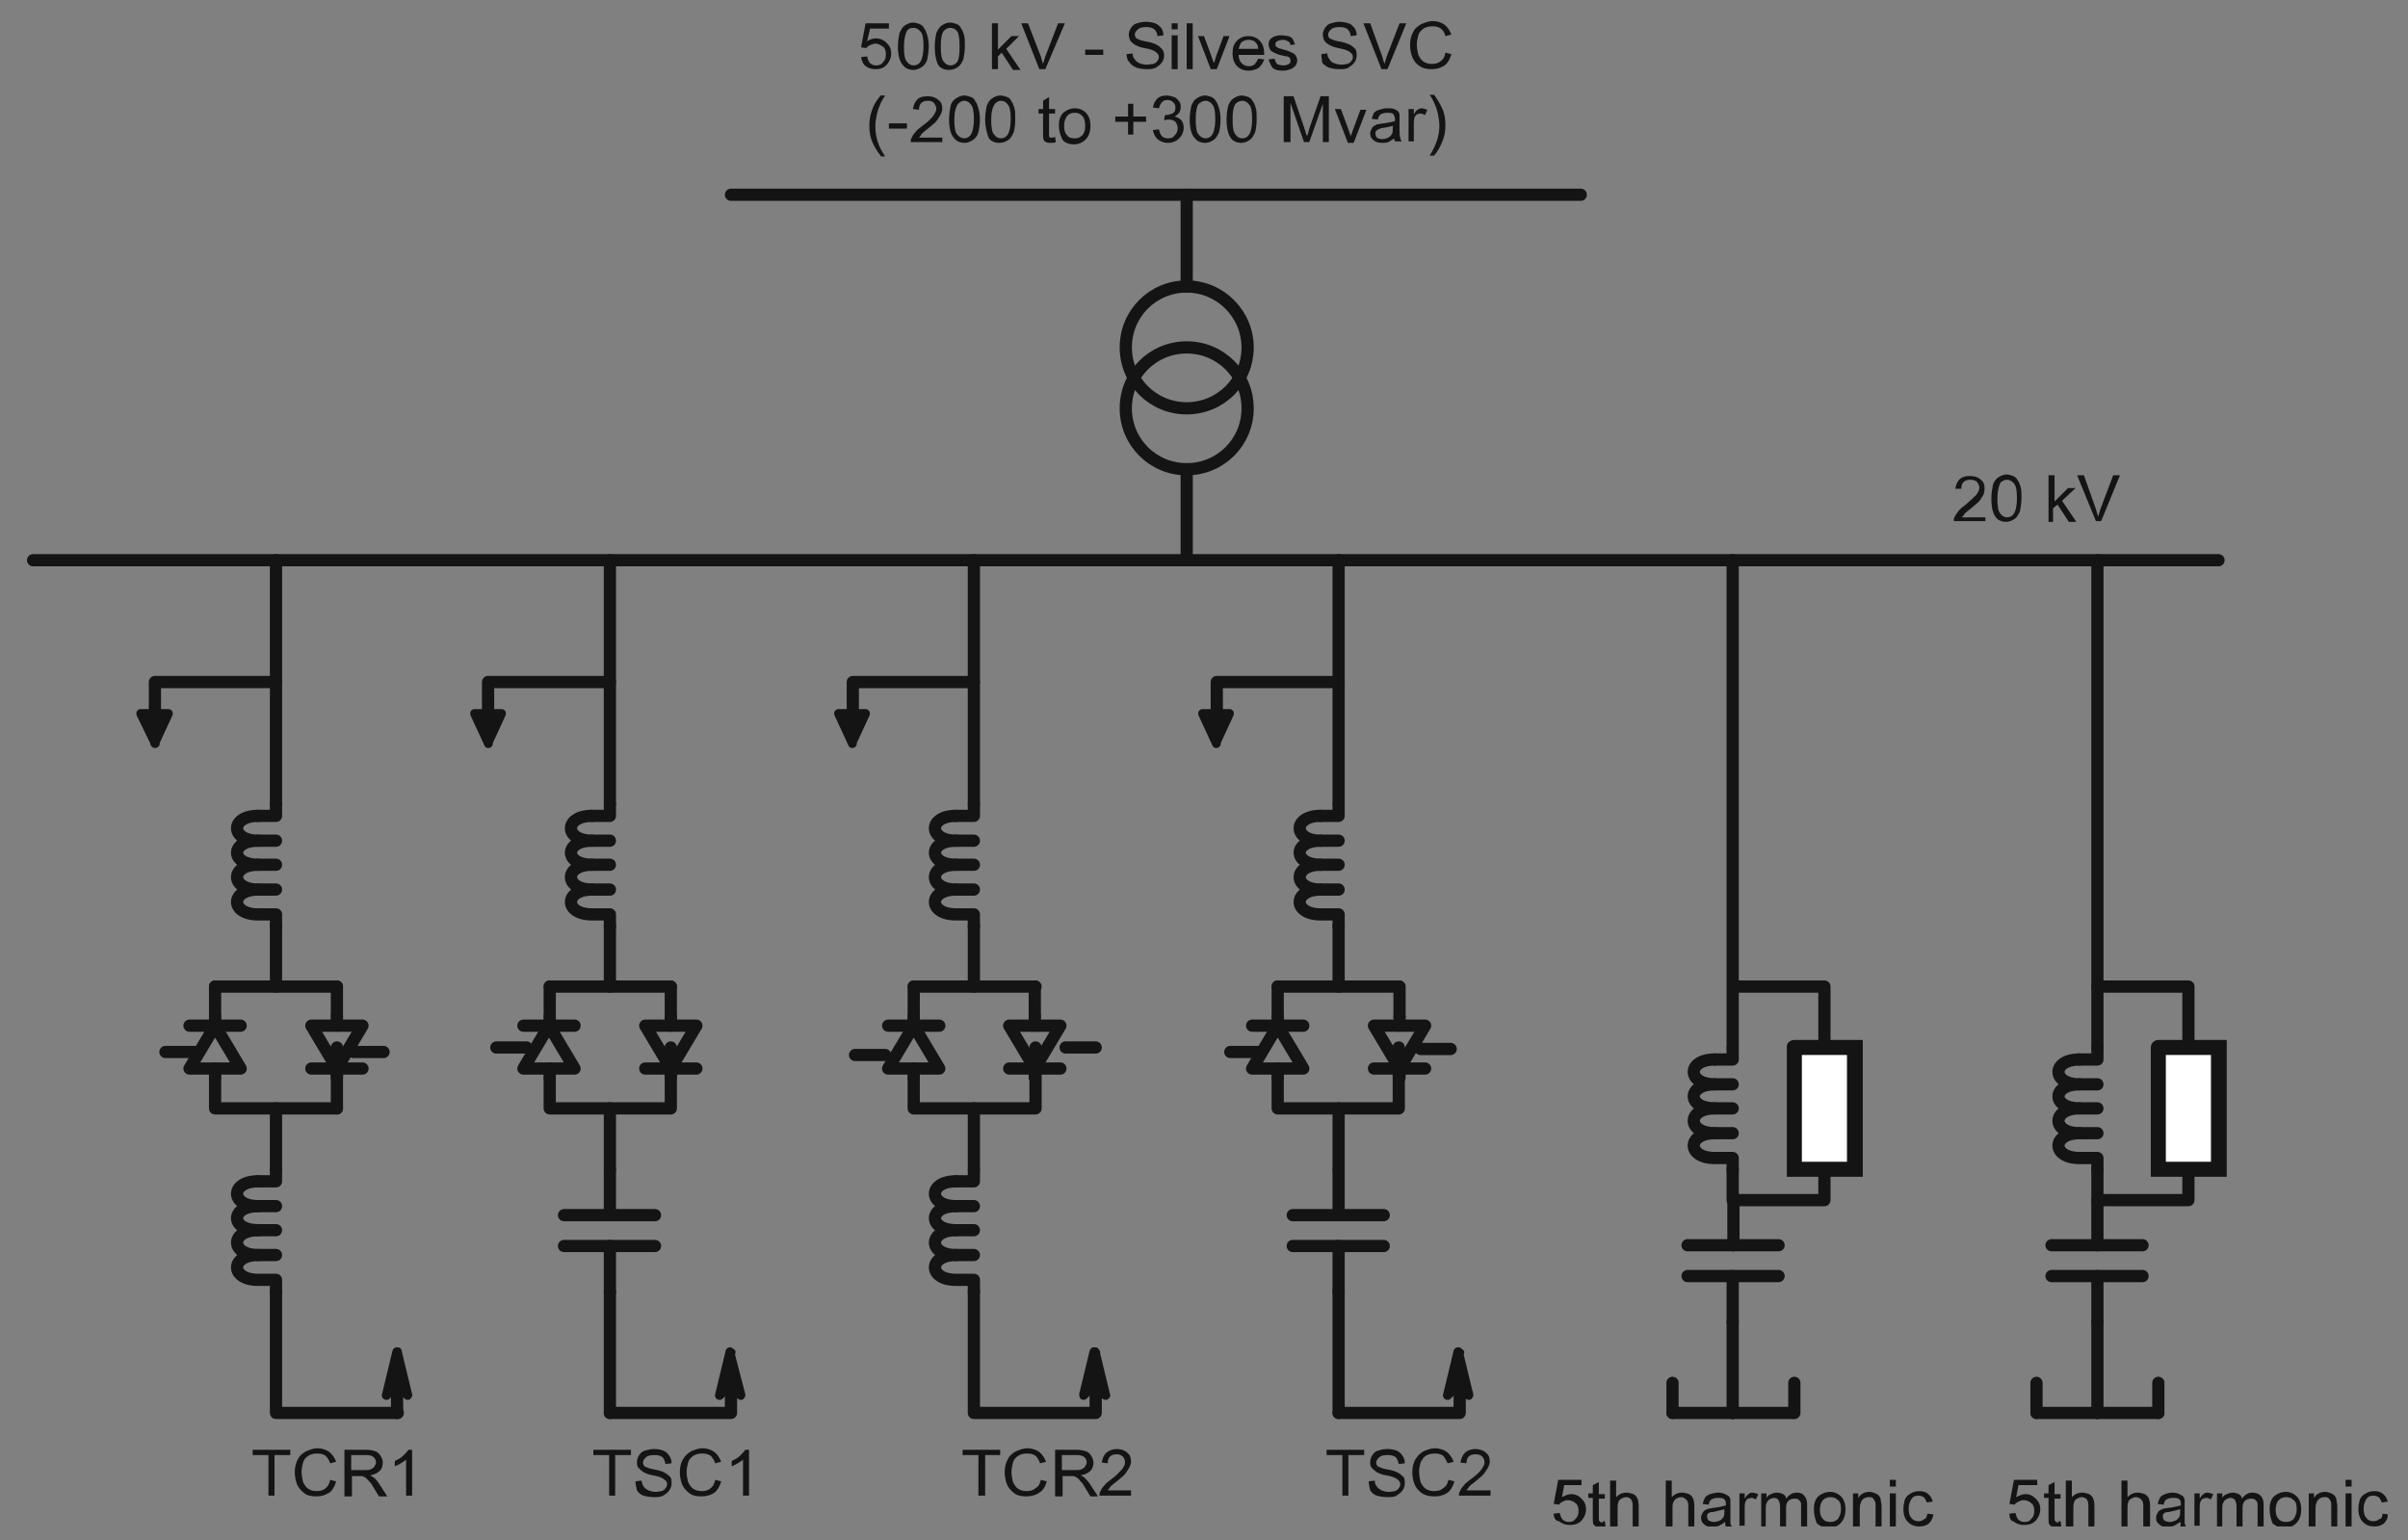 <?xml version="1.0" encoding="utf-8"?>
<!-- Generator: Adobe Illustrator 27.9.0, SVG Export Plug-In . SVG Version: 6.00 Build 0)  -->
<svg version="1.1" id="Layer_1" xmlns="http://www.w3.org/2000/svg" xmlns:xlink="http://www.w3.org/1999/xlink" x="0px" y="0px"
	 viewBox="0 0 320.2 204.8" style="enable-background:new 0 0 320.2 204.8;" xml:space="preserve">
<rect x="0" y="0" width="320.2" height="204.8" fill="#808080" stroke="none"/>
<style type="text/css">
	.st0{fill:none;stroke:#131413;stroke-width:1.241;stroke-linecap:round;stroke-linejoin:round;stroke-miterlimit:10;}
	.st1{fill:none;stroke:#131413;stroke-width:0.69;stroke-linecap:round;stroke-linejoin:round;stroke-miterlimit:10;}
	
		.st2{fill:none;stroke:#131413;stroke-width:0.4;stroke-linecap:round;stroke-linejoin:round;stroke-miterlimit:10;stroke-dasharray:1,1.5;}
	.st3{fill-rule:evenodd;clip-rule:evenodd;fill:#131413;}
	.st4{clip-path:url(#SVGID_00000042012621651279356160000011566381073980908975_);}
	.st5{clip-path:url(#SVGID_00000114064686347797719390000010656650866102553217_);}
	.st6{clip-path:url(#SVGID_00000116956660479599756250000004087672082880995503_);}
	.st7{fill:#131413;}
	.st8{fill-rule:evenodd;clip-rule:evenodd;fill:#FFFFFF;}
	.st9{fill:none;stroke:#131413;stroke-width:1.626;stroke-linecap:round;stroke-linejoin:round;stroke-miterlimit:10;}
	.st10{clip-path:url(#SVGID_00000095307260456063185550000017189713584819027338_);}
	.st11{clip-path:url(#SVGID_00000097479611106082748420000017332034485534621571_);}
	.st12{clip-path:url(#SVGID_00000040575916235348606000000005977647846762470321_);}
	.st13{fill:#FFFFFF;}
</style>
<path class="st9" d="M36.7,74.5v32.4"/>
<path class="st9" d="M25.2,142.1l3.4-5.7l3.4,5.7H25.2"/>
<path class="st9" d="M28.6,135.2v1.2"/>
<path class="st9" d="M28.6,143.3v-1.2"/>
<path class="st9" d="M25.2,136.4H32"/>
<path class="st9" d="M41.4,136.4h6.8l-3.4,5.7L41.4,136.4"/>
<path class="st9" d="M44.8,135.2v1.2"/>
<path class="st9" d="M44.8,143.3v-1.2"/>
<path class="st9" d="M41.4,142.1h6.8"/>
<path class="st9" d="M28.6,135.2v-4"/>
<path class="st9" d="M44.8,135.2v-4"/>
<path class="st9" d="M28.6,131.2h16.2"/>
<path class="st9" d="M36.7,123.1v8.1"/>
<path class="st9" d="M28.6,143.4v4h16.2"/>
<path class="st9" d="M36.7,147.4v8.1"/>
<path class="st9" d="M34.3,108.5c-3.7,0-3.7,3.3,0,3.3c-3.7,0-3.7,3.2,0,3.2c-3.7,0-3.7,3.3,0,3.3c-3.7,0-3.7,3.3,0,3.3h2.4v1.6"/>
<path class="st9" d="M34.3,118.3h2.4"/>
<path class="st9" d="M34.3,115h2.4"/>
<path class="st9" d="M34.3,111.8h2.4"/>
<path class="st9" d="M34.3,108.5h2.4V107"/>
<path class="st9" d="M34.3,157.1c-3.7,0-3.7,3.3,0,3.3c-3.7,0-3.7,3.2,0,3.2c-3.7,0-3.7,3.3,0,3.3c-3.7,0-3.7,3.3,0,3.3h2.4v1.6"/>
<path class="st9" d="M34.3,166.9h2.4"/>
<path class="st9" d="M34.3,163.6h2.4"/>
<path class="st9" d="M34.3,160.4h2.4"/>
<path class="st9" d="M34.3,157.1h2.4v-1.5"/>
<path class="st9" d="M36.7,171.7v16.2h16.2"/>
<path class="st9" d="M36.7,90.7H20.6V95"/>
<path class="st3" d="M20.6,98.8l1.8-3.9h-3.7L20.6,98.8"/>
<path class="st7" d="M20,98.6l1.8-3.9l0.6,0.9h-3.7l0.6-0.9l1.9,3.9c0.1,0.3,0,0.7-0.3,0.8c-0.3,0.2-0.7,0-0.8-0.3l-1.9-3.9
	c-0.1-0.2-0.1-0.4,0-0.6c0.1-0.2,0.3-0.3,0.5-0.3h3.7c0.2,0,0.4,0.1,0.5,0.3c0.1,0.2,0.1,0.4,0,0.6l-1.8,3.9
	c-0.1,0.3-0.5,0.4-0.8,0.3C20,99.2,19.9,98.8,20,98.6"/>
<path class="st3" d="M35.7,198.9v-5.4h-2.1v-0.7h5v0.7h-2.1v5.4H35.7z M43.9,196.8l0.8,0.2c-0.2,0.7-0.5,1.2-0.9,1.5
	c-0.5,0.3-1,0.5-1.7,0.5c-0.7,0-1.2-0.1-1.6-0.4c-0.4-0.3-0.8-0.7-1-1.2c-0.2-0.5-0.3-1.1-0.3-1.6c0-0.6,0.1-1.2,0.4-1.7
	c0.2-0.5,0.6-0.8,1.1-1.1c0.5-0.2,1-0.4,1.5-0.4c0.6,0,1.2,0.2,1.6,0.5c0.4,0.3,0.7,0.8,0.9,1.3l-0.8,0.2c-0.1-0.4-0.4-0.8-0.6-1
	c-0.3-0.2-0.6-0.3-1.1-0.3c-0.5,0-0.9,0.1-1.2,0.3c-0.3,0.2-0.6,0.5-0.7,0.9c-0.1,0.4-0.2,0.8-0.2,1.2c0,0.5,0.1,1,0.2,1.4
	c0.2,0.4,0.4,0.7,0.7,0.9c0.3,0.2,0.7,0.3,1.1,0.3c0.5,0,0.9-0.1,1.2-0.4C43.6,197.7,43.8,197.3,43.9,196.8z M45.8,198.9v-6.1h2.8
	c0.6,0,1,0.1,1.3,0.2c0.3,0.1,0.5,0.3,0.7,0.6c0.2,0.3,0.3,0.6,0.3,0.9c0,0.4-0.1,0.8-0.4,1.1c-0.3,0.3-0.7,0.5-1.3,0.6
	c0.2,0.1,0.4,0.2,0.5,0.3c0.3,0.2,0.5,0.5,0.7,0.8l1.1,1.7h-1.1l-0.8-1.3c-0.2-0.4-0.4-0.6-0.6-0.8c-0.2-0.2-0.3-0.3-0.4-0.4
	c-0.1-0.1-0.3-0.1-0.4-0.2c-0.1,0-0.2,0-0.4,0h-1v2.7H45.8z M46.6,195.5h1.8c0.4,0,0.7,0,0.9-0.1c0.2-0.1,0.4-0.2,0.5-0.4
	c0.1-0.2,0.2-0.3,0.2-0.5c0-0.3-0.1-0.5-0.3-0.7c-0.2-0.2-0.5-0.3-1-0.3h-2V195.5z M54.8,198.9H54v-4.8c-0.2,0.2-0.4,0.3-0.7,0.5
	c-0.3,0.2-0.6,0.3-0.8,0.4v-0.7c0.4-0.2,0.8-0.4,1.1-0.7c0.3-0.3,0.6-0.6,0.7-0.8h0.5V198.9"/>
<path class="st9" d="M52.8,187.9v-3.6"/>
<path class="st3" d="M52.8,179.8l-1.4,5.8l1.4-1.4l1.4,1.4L52.8,179.8"/>
<path class="st7" d="M53.4,179.9l-1.4,5.8l-1-0.6l1.4-1.4c0.2-0.2,0.6-0.2,0.8,0l1.5,1.4l-1,0.6l-1.4-5.8c-0.1-0.3,0.1-0.6,0.4-0.7
	c0.3-0.1,0.7,0.1,0.7,0.4l1.4,5.8c0.1,0.2-0.1,0.5-0.3,0.7c-0.2,0.1-0.5,0.1-0.7-0.1l-1.4-1.4l0.8,0l-1.4,1.4
	c-0.2,0.2-0.5,0.2-0.7,0.1c-0.2-0.1-0.4-0.4-0.3-0.7l1.4-5.8c0.1-0.3,0.4-0.5,0.7-0.4C53.3,179.3,53.5,179.6,53.4,179.9"/>
<path class="st9" d="M230.4,187.9h8.1"/>
<path class="st9" d="M222.4,187.9h8"/>
<path class="st9" d="M238.6,187.9v-4"/>
<path class="st9" d="M222.4,187.9v-4"/>
<path class="st9" d="M228,140.9c-3.7,0-3.7,3.3,0,3.3c-3.7,0-3.7,3.2,0,3.2c-3.7,0-3.7,3.3,0,3.3c-3.7,0-3.7,3.3,0,3.3h2.4v1.6"/>
<path class="st9" d="M228,150.7h2.4"/>
<path class="st9" d="M228,147.4h2.4"/>
<path class="st9" d="M228,144.2h2.4"/>
<path class="st9" d="M228,140.9h2.4v-1.5"/>
<path class="st9" d="M230.4,139.3V74.5"/>
<path class="st9" d="M242.6,139.3v-8.1h-12.1"/>
<path class="st9" d="M242.6,155.5v4.1h-12.1v6"/>
<path class="st9" d="M236.5,165.6h-12.1"/>
<path class="st9" d="M230.4,169.7v6.1"/>
<path class="st9" d="M236.5,169.7h-12.1"/>
<path class="st9" d="M230.4,155.5v4.1"/>
<path class="st9" d="M230.4,175.8v12.1"/>
<path class="st9" d="M278.9,187.9h8.1"/>
<path class="st9" d="M270.8,187.9h8"/>
<path class="st9" d="M287,187.9v-4"/>
<path class="st9" d="M270.8,187.9v-4"/>
<path class="st9" d="M276.5,140.9c-3.7,0-3.7,3.3,0,3.3c-3.7,0-3.7,3.2,0,3.2c-3.7,0-3.7,3.3,0,3.3c-3.7,0-3.7,3.3,0,3.3h2.4v1.6"/>
<path class="st9" d="M276.5,150.7h2.4"/>
<path class="st9" d="M276.5,147.4h2.4"/>
<path class="st9" d="M276.5,144.2h2.4"/>
<path class="st9" d="M276.5,140.9h2.4v-1.5"/>
<path class="st9" d="M278.9,139.3V74.5"/>
<path class="st9" d="M291,139.3v-8.1h-12.1"/>
<path class="st9" d="M291,155.5v4.1h-12.1v6"/>
<path class="st9" d="M284.9,165.6h-12.1"/>
<path class="st9" d="M278.9,169.7v6.1"/>
<path class="st9" d="M284.9,169.7h-12.1"/>
<path class="st9" d="M278.9,155.5v4.1"/>
<path class="st9" d="M278.9,175.8v12.1"/>
<g>
	<defs>
		<rect id="SVGID_00000139289908105063284280000016099973093735747485_" x="3.6" y="73.2" width="292.3" height="3"/>
	</defs>
	<clipPath id="SVGID_00000131327704180499287220000008562913169319593365_">
		<use xlink:href="#SVGID_00000139289908105063284280000016099973093735747485_"  style="overflow:visible;"/>
	</clipPath>
	<g style="clip-path:url(#SVGID_00000131327704180499287220000008562913169319593365_);">
		<path class="st9" d="M4.4,74.5H295"/>
	</g>
</g>
<path class="st9" d="M165.9,54.3c0,4.5-3.6,8.1-8.1,8.1c-4.5,0-8.1-3.6-8.1-8.1s3.6-8.1,8.1-8.1C162.3,46.2,165.9,49.8,165.9,54.3z"
	/>
<path class="st9" d="M157.8,62.4v12.1"/>
<path class="st9" d="M157.8,38.1V25.9"/>
<path class="st9" d="M97.2,25.9h113"/>
<path class="st9" d="M69.6,142.1l3.4-5.7l3.4,5.7H69.6"/>
<path class="st9" d="M73.1,135.2v1.2"/>
<path class="st9" d="M73.1,143.3v-1.2"/>
<path class="st9" d="M69.6,136.4h6.8"/>
<path class="st9" d="M85.8,136.4h6.8l-3.4,5.7L85.8,136.4"/>
<path class="st9" d="M89.2,135.2v1.2"/>
<path class="st9" d="M89.2,143.3v-1.2"/>
<path class="st9" d="M85.8,142.1h6.8"/>
<path class="st9" d="M73.1,135.2v-4"/>
<path class="st9" d="M89.2,135.2v-4"/>
<path class="st9" d="M73.1,131.2h16.1"/>
<path class="st9" d="M81.1,123.1v8.1"/>
<path class="st9" d="M73.1,143.4v4h16.1v-8.1"/>
<path class="st9" d="M81.1,147.4v8.1"/>
<path class="st9" d="M78.7,108.5c-3.7,0-3.7,3.3,0,3.3c-3.7,0-3.7,3.2,0,3.2c-3.7,0-3.7,3.3,0,3.3c-3.7,0-3.7,3.3,0,3.3h2.4v1.6"/>
<path class="st9" d="M78.7,118.3h2.4"/>
<path class="st9" d="M78.7,115h2.4"/>
<path class="st9" d="M78.7,111.8h2.4"/>
<path class="st9" d="M78.7,108.5h2.4V107"/>
<path class="st9" d="M81.1,171.7v16.2"/>
<path class="st3" d="M81,198.9v-5.4h-2.1v-0.7h5v0.7h-2.1v5.4H81z M84.5,197l0.8-0.1c0.1,0.3,0.1,0.6,0.3,0.8
	c0.1,0.2,0.3,0.3,0.6,0.5c0.3,0.1,0.6,0.2,1,0.2c0.3,0,0.6-0.1,0.8-0.1c0.2-0.1,0.4-0.2,0.5-0.4c0.1-0.1,0.2-0.3,0.2-0.5
	c0-0.2,0-0.4-0.2-0.5c-0.1-0.1-0.3-0.3-0.6-0.4c-0.2-0.1-0.5-0.2-1.1-0.3c-0.6-0.1-1-0.3-1.2-0.4c-0.3-0.2-0.5-0.4-0.7-0.6
	c-0.2-0.2-0.2-0.5-0.2-0.8c0-0.3,0.1-0.6,0.3-0.9c0.2-0.3,0.4-0.5,0.8-0.6c0.4-0.1,0.7-0.2,1.2-0.2c0.5,0,0.9,0.1,1.2,0.2
	c0.4,0.2,0.6,0.4,0.8,0.7c0.2,0.3,0.3,0.6,0.3,1l-0.8,0.1c-0.1-0.4-0.2-0.7-0.4-0.9c-0.2-0.2-0.6-0.3-1.1-0.3
	c-0.5,0-0.9,0.1-1.1,0.3s-0.4,0.4-0.4,0.7c0,0.2,0.1,0.4,0.2,0.5c0.2,0.1,0.6,0.3,1.2,0.4c0.7,0.1,1.2,0.3,1.4,0.4
	c0.4,0.2,0.6,0.4,0.8,0.6c0.2,0.2,0.2,0.5,0.2,0.9c0,0.3-0.1,0.6-0.3,0.9c-0.2,0.3-0.5,0.5-0.8,0.7c-0.4,0.2-0.8,0.2-1.2,0.2
	c-0.6,0-1.1-0.1-1.4-0.2c-0.4-0.1-0.7-0.4-0.9-0.7C84.6,197.7,84.5,197.4,84.5,197z M95.1,196.8l0.8,0.2c-0.2,0.7-0.5,1.2-0.9,1.5
	c-0.4,0.3-1,0.5-1.7,0.5c-0.7,0-1.2-0.1-1.6-0.4c-0.4-0.3-0.8-0.7-1-1.2c-0.2-0.5-0.3-1.1-0.3-1.6c0-0.6,0.1-1.2,0.4-1.7
	c0.3-0.5,0.6-0.8,1.1-1.1c0.5-0.2,1-0.4,1.5-0.4c0.6,0,1.2,0.2,1.6,0.5c0.4,0.3,0.7,0.8,0.9,1.3l-0.8,0.2c-0.1-0.4-0.4-0.8-0.6-1
	c-0.3-0.2-0.6-0.3-1.1-0.3c-0.5,0-0.9,0.1-1.2,0.3c-0.3,0.2-0.6,0.5-0.7,0.9c-0.1,0.4-0.2,0.8-0.2,1.2c0,0.5,0.1,1,0.2,1.4
	c0.2,0.4,0.4,0.7,0.7,0.9c0.3,0.2,0.7,0.3,1.1,0.3c0.5,0,0.9-0.1,1.2-0.4C94.8,197.7,95,197.3,95.1,196.8z M99.6,198.9h-0.8v-4.8
	c-0.2,0.2-0.4,0.3-0.7,0.5c-0.3,0.2-0.6,0.3-0.8,0.4v-0.7c0.4-0.2,0.8-0.4,1.1-0.7c0.3-0.3,0.6-0.6,0.7-0.8h0.5V198.9"/>
<path class="st9" d="M129.5,74.5v32.4"/>
<path class="st9" d="M118.1,142.1l3.4-5.7l3.4,5.7H118.1"/>
<path class="st9" d="M121.5,135.2v1.2"/>
<path class="st9" d="M121.5,143.3v-1.2"/>
<path class="st9" d="M118.1,136.4h6.8"/>
<path class="st9" d="M134.2,136.4h6.8l-3.4,5.7L134.2,136.4"/>
<path class="st9" d="M137.6,135.2v1.2"/>
<path class="st9" d="M137.6,143.3v-1.2"/>
<path class="st9" d="M134.2,142.1h6.8"/>
<path class="st9" d="M121.5,135.2v-4"/>
<path class="st9" d="M137.6,135.2v-4"/>
<path class="st9" d="M121.5,131.2h16.2"/>
<path class="st9" d="M129.5,123.1v8.1"/>
<path class="st9" d="M121.5,143.4v4h16.2v-8.1"/>
<path class="st9" d="M129.5,147.4v8.1"/>
<path class="st9" d="M127.1,108.5c-3.7,0-3.7,3.3,0,3.3c-3.7,0-3.7,3.2,0,3.2c-3.7,0-3.7,3.3,0,3.3c-3.7,0-3.7,3.3,0,3.3h2.4v1.6"/>
<path class="st9" d="M127.1,118.3h2.4"/>
<path class="st9" d="M127.1,115h2.4"/>
<path class="st9" d="M127.1,111.8h2.4"/>
<path class="st9" d="M127.1,108.5h2.4V107"/>
<path class="st9" d="M127.1,157.1c-3.7,0-3.7,3.3,0,3.3c-3.7,0-3.7,3.2,0,3.2c-3.7,0-3.7,3.3,0,3.3c-3.7,0-3.7,3.3,0,3.3h2.4v1.6"/>
<path class="st9" d="M127.1,166.9h2.4"/>
<path class="st9" d="M127.1,163.6h2.4"/>
<path class="st9" d="M127.1,160.4h2.4"/>
<path class="st9" d="M127.1,157.1h2.4v-1.5"/>
<path class="st9" d="M129.5,171.7v16.2h16.2v-3.6"/>
<path class="st3" d="M145.7,179.8l-1.4,5.8l1.4-1.4l1.4,1.4L145.7,179.8"/>
<path class="st7" d="M146.3,179.9l-1.4,5.8l-1-0.6l1.4-1.4c0.2-0.2,0.6-0.2,0.8,0l1.4,1.4l-1,0.6l-1.4-5.8c-0.1-0.3,0.1-0.6,0.4-0.7
	c0.3-0.1,0.6,0.1,0.7,0.4l1.4,5.8c0.1,0.2,0,0.5-0.3,0.7c-0.2,0.1-0.5,0.1-0.7-0.1l-1.5-1.4l0.8,0l-1.4,1.4
	c-0.2,0.2-0.5,0.2-0.7,0.1c-0.2-0.1-0.3-0.4-0.3-0.7l1.4-5.8c0.1-0.3,0.4-0.5,0.7-0.4C146.1,179.3,146.3,179.6,146.3,179.9"/>
<path class="st9" d="M129.5,90.7h-16.1V95"/>
<path class="st3" d="M113.4,98.8l1.8-3.9h-3.6L113.4,98.8"/>
<path class="st7" d="M112.8,98.6l1.8-3.9l0.6,0.9h-3.6l0.5-0.9l1.8,3.9c0.1,0.3,0,0.7-0.3,0.8c-0.3,0.2-0.7,0-0.8-0.3l-1.8-3.9
	c-0.1-0.2-0.1-0.4,0-0.6c0.1-0.2,0.3-0.3,0.5-0.3h3.6c0.2,0,0.4,0.1,0.5,0.3c0.1,0.2,0.1,0.4,0,0.6l-1.8,3.9
	c-0.1,0.3-0.5,0.4-0.8,0.3C112.8,99.2,112.7,98.8,112.8,98.6"/>
<path class="st3" d="M130.1,198.9v-5.4h-2.1v-0.7h5v0.7H131v5.4H130.1z M138.4,196.8l0.8,0.2c-0.2,0.7-0.5,1.2-1,1.5
	c-0.4,0.3-1,0.5-1.7,0.5c-0.7,0-1.2-0.1-1.6-0.4c-0.4-0.3-0.8-0.7-1-1.2s-0.3-1.1-0.3-1.6c0-0.6,0.1-1.2,0.4-1.7
	c0.2-0.5,0.6-0.8,1.1-1.1c0.5-0.2,1-0.4,1.5-0.4c0.6,0,1.2,0.2,1.6,0.5c0.4,0.3,0.7,0.8,0.9,1.3l-0.8,0.2c-0.1-0.4-0.4-0.8-0.6-1
	c-0.3-0.2-0.6-0.3-1.1-0.3c-0.5,0-0.9,0.1-1.2,0.3c-0.3,0.2-0.6,0.5-0.7,0.9c-0.1,0.4-0.2,0.8-0.2,1.2c0,0.5,0.1,1,0.2,1.4
	c0.2,0.4,0.4,0.7,0.7,0.9c0.3,0.2,0.7,0.3,1.1,0.3c0.5,0,0.9-0.1,1.2-0.4C138.1,197.7,138.3,197.3,138.4,196.8z M140.3,198.9v-6.1
	h2.8c0.6,0,1,0.1,1.3,0.2c0.3,0.1,0.5,0.3,0.7,0.6c0.2,0.3,0.3,0.6,0.3,0.9c0,0.4-0.1,0.8-0.4,1.1c-0.3,0.3-0.7,0.5-1.3,0.6
	c0.2,0.1,0.4,0.2,0.5,0.3c0.2,0.2,0.5,0.5,0.7,0.8l1.1,1.7h-1l-0.8-1.3c-0.2-0.4-0.4-0.6-0.6-0.8c-0.1-0.2-0.3-0.3-0.4-0.4
	c-0.1-0.1-0.3-0.1-0.4-0.2c-0.1,0-0.2,0-0.5,0h-1v2.7H140.3z M141.1,195.5h1.8c0.4,0,0.7,0,0.9-0.1c0.2-0.1,0.4-0.2,0.5-0.4
	c0.1-0.2,0.2-0.3,0.2-0.5c0-0.3-0.1-0.5-0.3-0.7c-0.2-0.2-0.6-0.3-1-0.3h-2V195.5z M150.4,198.2v0.7h-4.2c0-0.2,0-0.4,0.1-0.5
	c0.1-0.3,0.3-0.6,0.5-0.8c0.2-0.3,0.6-0.6,1-0.9c0.7-0.5,1.1-1,1.4-1.3c0.2-0.3,0.4-0.6,0.4-0.9c0-0.3-0.1-0.6-0.3-0.8
	c-0.2-0.2-0.5-0.3-0.8-0.3c-0.4,0-0.7,0.1-0.9,0.3c-0.2,0.2-0.3,0.5-0.3,0.9l-0.8-0.1c0.1-0.6,0.3-1,0.6-1.3
	c0.4-0.3,0.8-0.5,1.4-0.5c0.6,0,1.1,0.2,1.4,0.5c0.4,0.3,0.5,0.7,0.5,1.2c0,0.2-0.1,0.5-0.2,0.7c-0.1,0.2-0.3,0.5-0.5,0.8
	c-0.2,0.3-0.6,0.6-1.2,1.1c-0.5,0.4-0.8,0.6-0.9,0.8c-0.1,0.1-0.2,0.3-0.3,0.4H150.4"/>
<path class="st9" d="M166.5,142.1l3.4-5.7l3.4,5.7H166.5"/>
<path class="st9" d="M169.9,135.2v1.2"/>
<path class="st9" d="M169.9,143.3v-1.2"/>
<path class="st9" d="M166.5,136.4h6.8"/>
<path class="st9" d="M182.7,136.4h6.8l-3.4,5.7L182.7,136.4"/>
<path class="st9" d="M186.1,135.2v1.2"/>
<path class="st9" d="M186.1,143.3v-1.2"/>
<path class="st9" d="M182.7,142.1h6.8"/>
<path class="st9" d="M169.9,135.2v-4"/>
<path class="st9" d="M186.1,135.2v-4"/>
<path class="st9" d="M169.9,131.2h16.1"/>
<path class="st9" d="M178,123.1v8.1"/>
<path class="st9" d="M169.9,143.4v4h16.1v-8.1"/>
<path class="st9" d="M178,147.4v8.1"/>
<path class="st9" d="M175.6,108.5c-3.7,0-3.7,3.3,0,3.3c-3.7,0-3.7,3.2,0,3.2c-3.7,0-3.7,3.3,0,3.3c-3.7,0-3.7,3.3,0,3.3h2.4v1.6"/>
<path class="st9" d="M175.6,118.3h2.4"/>
<path class="st9" d="M175.6,115h2.4"/>
<path class="st9" d="M175.6,111.8h2.4"/>
<path class="st9" d="M175.6,108.5h2.4V107"/>
<path class="st9" d="M178,171.7v16.2"/>
<path class="st3" d="M178.5,198.9v-5.4h-2.1v-0.7h5v0.7h-2.1v5.4H178.5z M182,197l0.8-0.1c0,0.3,0.1,0.6,0.3,0.8
	c0.1,0.2,0.3,0.3,0.6,0.5c0.3,0.1,0.6,0.2,1,0.2c0.3,0,0.6-0.1,0.8-0.1c0.2-0.1,0.4-0.2,0.5-0.4c0.1-0.1,0.2-0.3,0.2-0.5
	c0-0.2-0.1-0.4-0.2-0.5s-0.3-0.3-0.6-0.4c-0.2-0.1-0.5-0.2-1.1-0.3c-0.6-0.1-1-0.3-1.2-0.4c-0.3-0.2-0.5-0.4-0.7-0.6
	c-0.2-0.2-0.2-0.5-0.2-0.8c0-0.3,0.1-0.6,0.3-0.9c0.2-0.3,0.4-0.5,0.8-0.6c0.3-0.1,0.7-0.2,1.2-0.2c0.5,0,0.9,0.1,1.2,0.2
	c0.4,0.2,0.6,0.4,0.8,0.7c0.2,0.3,0.3,0.6,0.3,1l-0.8,0.1c-0.1-0.4-0.2-0.7-0.4-0.9c-0.2-0.2-0.6-0.3-1.1-0.3
	c-0.5,0-0.9,0.1-1.1,0.3s-0.4,0.4-0.4,0.7c0,0.2,0.1,0.4,0.2,0.5c0.2,0.1,0.6,0.3,1.2,0.4c0.7,0.1,1.2,0.3,1.4,0.4
	c0.4,0.2,0.6,0.4,0.8,0.6c0.2,0.2,0.2,0.5,0.2,0.9c0,0.3-0.1,0.6-0.3,0.9c-0.2,0.3-0.5,0.5-0.8,0.7s-0.8,0.2-1.2,0.2
	c-0.6,0-1.1-0.1-1.4-0.2c-0.4-0.1-0.7-0.4-0.9-0.7C182.1,197.7,182,197.4,182,197z M192.6,196.8l0.8,0.2c-0.2,0.7-0.5,1.2-0.9,1.5
	c-0.4,0.3-1,0.5-1.7,0.5c-0.7,0-1.2-0.1-1.7-0.4c-0.4-0.3-0.8-0.7-1-1.2c-0.2-0.5-0.3-1.1-0.3-1.6c0-0.6,0.1-1.2,0.4-1.7
	c0.3-0.5,0.6-0.8,1.1-1.1c0.5-0.2,1-0.4,1.5-0.4c0.6,0,1.2,0.2,1.6,0.5c0.4,0.3,0.7,0.8,0.9,1.3l-0.8,0.2c-0.2-0.4-0.4-0.8-0.6-1
	c-0.3-0.2-0.6-0.3-1.1-0.3c-0.5,0-0.9,0.1-1.2,0.3c-0.3,0.2-0.5,0.5-0.7,0.9c-0.1,0.4-0.2,0.8-0.2,1.2c0,0.5,0.1,1,0.2,1.4
	c0.2,0.4,0.4,0.7,0.7,0.9c0.3,0.2,0.7,0.3,1.1,0.3c0.5,0,0.9-0.1,1.2-0.4C192.3,197.7,192.5,197.3,192.6,196.8z M198.2,198.2v0.7
	h-4.2c0-0.2,0-0.4,0.1-0.5c0.1-0.3,0.3-0.6,0.5-0.8c0.2-0.3,0.6-0.6,1-0.9c0.7-0.5,1.2-1,1.4-1.3s0.4-0.6,0.4-0.9
	c0-0.3-0.1-0.6-0.3-0.8c-0.2-0.2-0.5-0.3-0.9-0.3c-0.4,0-0.7,0.1-0.9,0.3c-0.2,0.2-0.3,0.5-0.3,0.9l-0.8-0.1c0.1-0.6,0.3-1,0.6-1.3
	c0.3-0.3,0.8-0.5,1.4-0.5c0.6,0,1.1,0.2,1.4,0.5c0.4,0.3,0.5,0.7,0.5,1.2c0,0.2-0.1,0.5-0.2,0.7c-0.1,0.2-0.3,0.5-0.5,0.8
	c-0.2,0.3-0.6,0.6-1.2,1.1c-0.5,0.4-0.8,0.6-0.9,0.8c-0.1,0.1-0.2,0.3-0.3,0.4H198.2"/>
<path class="st3" d="M264,68.6v0.7h-4.2c0-0.2,0-0.4,0.1-0.5c0.1-0.3,0.3-0.5,0.5-0.8c0.2-0.3,0.6-0.6,1-0.9c0.7-0.6,1.1-1,1.4-1.3
	c0.2-0.3,0.4-0.6,0.4-0.9c0-0.3-0.1-0.5-0.3-0.8c-0.2-0.2-0.5-0.3-0.9-0.3c-0.4,0-0.7,0.1-0.9,0.3c-0.2,0.2-0.3,0.5-0.3,0.9L260,65
	c0.1-0.6,0.3-1,0.6-1.3c0.4-0.3,0.8-0.4,1.4-0.4c0.6,0,1.1,0.2,1.4,0.5c0.4,0.3,0.5,0.7,0.5,1.2c0,0.2-0.1,0.5-0.1,0.7
	c-0.1,0.2-0.3,0.5-0.5,0.8c-0.2,0.3-0.6,0.6-1.2,1.1c-0.5,0.4-0.8,0.6-0.9,0.8c-0.1,0.1-0.2,0.3-0.3,0.4H264z M264.8,66.3
	c0-0.7,0.1-1.3,0.2-1.8c0.1-0.4,0.4-0.8,0.7-1c0.3-0.2,0.7-0.4,1.1-0.4c0.3,0,0.6,0.1,0.9,0.2c0.2,0.1,0.5,0.3,0.6,0.6
	c0.2,0.2,0.3,0.6,0.4,0.9c0.1,0.4,0.1,0.8,0.1,1.4c0,0.7-0.1,1.3-0.2,1.8c-0.2,0.4-0.4,0.8-0.7,1c-0.3,0.2-0.7,0.4-1.1,0.4
	c-0.6,0-1.1-0.2-1.4-0.6C265,68.3,264.8,67.5,264.8,66.3z M265.6,66.3c0,1,0.1,1.7,0.4,2c0.2,0.3,0.5,0.5,0.9,0.5s0.7-0.2,0.9-0.5
	c0.2-0.3,0.4-1,0.4-2c0-1-0.1-1.7-0.4-2c-0.2-0.3-0.6-0.5-0.9-0.5s-0.6,0.1-0.9,0.4C265.8,64.6,265.6,65.3,265.6,66.3z M272.4,69.3
	v-6.1h0.8v3.5l1.8-1.8h1l-1.8,1.7l1.9,2.8h-1l-1.5-2.3l-0.6,0.5v1.8H272.4z M278.7,69.3l-2.5-6.1h0.9l1.6,4.5c0.1,0.4,0.2,0.7,0.3,1
	c0.1-0.3,0.2-0.7,0.3-1l1.7-4.5h0.9l-2.5,6.1H278.7"/>
<path class="st9" d="M165.9,46.2c0,4.5-3.6,8.1-8.1,8.1c-4.5,0-8.1-3.6-8.1-8.1c0-4.5,3.6-8.1,8.1-8.1
	C162.3,38.1,165.9,41.8,165.9,46.2z"/>
<path class="st9" d="M81.1,155.6v6"/>
<path class="st9" d="M87.1,161.6H75"/>
<path class="st9" d="M81.1,165.7v6.1"/>
<path class="st9" d="M87.1,165.7H75"/>
<path class="st9" d="M178,155.6v6"/>
<path class="st9" d="M184,161.6h-12.1"/>
<path class="st9" d="M178,165.7v6.1"/>
<path class="st9" d="M184,165.7h-12.1"/>
<path class="st9" d="M81.1,106.9V74.5"/>
<path class="st9" d="M178,106.9V74.5"/>
<path class="st9" d="M81.1,187.9h16.1v-3.6"/>
<path class="st3" d="M97.2,179.8l-1.4,5.8l1.4-1.4l1.4,1.4L97.2,179.8"/>
<path class="st7" d="M97.8,179.9l-1.4,5.8l-1-0.6l1.4-1.4c0.2-0.2,0.6-0.2,0.8,0l1.4,1.4l-1,0.6l-1.5-5.8c-0.1-0.3,0.1-0.6,0.4-0.7
	c0.3-0.1,0.6,0.1,0.7,0.4l1.5,5.8c0.1,0.2-0.1,0.5-0.3,0.7c-0.2,0.1-0.5,0.1-0.7-0.1l-1.4-1.4l0.8,0l-1.4,1.4
	c-0.2,0.2-0.5,0.2-0.7,0.1c-0.2-0.1-0.4-0.4-0.3-0.7l1.4-5.8c0.1-0.3,0.4-0.5,0.7-0.4S97.9,179.6,97.8,179.9"/>
<path class="st9" d="M81.1,90.7H64.9V95"/>
<path class="st3" d="M64.9,98.8l1.8-3.9h-3.6L64.9,98.8"/>
<path class="st7" d="M64.4,98.6l1.8-3.9l0.6,0.9h-3.6l0.5-0.9l1.8,3.9c0.1,0.3,0,0.7-0.3,0.8c-0.3,0.2-0.7,0-0.8-0.3l-1.8-3.9
	c-0.1-0.2-0.1-0.4,0-0.6c0.1-0.2,0.3-0.3,0.5-0.3h3.6c0.2,0,0.4,0.1,0.5,0.3c0.1,0.2,0.1,0.4,0,0.6l-1.8,3.9
	c-0.1,0.3-0.5,0.4-0.8,0.3C64.4,99.2,64.3,98.8,64.4,98.6"/>
<path class="st9" d="M178,90.7h-16.2V95"/>
<path class="st3" d="M161.8,98.8l1.8-3.9H160L161.8,98.8"/>
<path class="st7" d="M161.3,98.6l1.8-3.9l0.6,0.9H160l0.5-0.9l1.8,3.9c0.1,0.3,0,0.7-0.3,0.8c-0.3,0.2-0.7,0-0.8-0.3l-1.8-3.9
	c-0.1-0.2-0.1-0.4,0-0.6c0.1-0.2,0.3-0.3,0.5-0.3h3.6c0.2,0,0.4,0.1,0.5,0.3c0.1,0.2,0.1,0.4,0,0.6l-1.8,3.9
	c-0.1,0.3-0.5,0.4-0.8,0.3C161.3,99.2,161.1,98.8,161.3,98.6"/>
<path class="st9" d="M178,187.9h16.1v-3.6"/>
<path class="st3" d="M194.1,179.8l-1.4,5.8l1.4-1.4l1.4,1.4L194.1,179.8"/>
<path class="st7" d="M194.7,179.9l-1.4,5.8l-1-0.6l1.4-1.4c0.2-0.2,0.6-0.2,0.8,0l1.4,1.4l-1,0.6l-1.5-5.8c-0.1-0.3,0.1-0.6,0.4-0.7
	c0.3-0.1,0.6,0.1,0.7,0.4l1.4,5.8c0.1,0.2-0.1,0.5-0.3,0.7c-0.2,0.1-0.5,0.1-0.7-0.1l-1.4-1.4l0.8,0l-1.4,1.4
	c-0.2,0.2-0.5,0.2-0.7,0.1c-0.2-0.1-0.4-0.4-0.3-0.7l1.4-5.8c0.1-0.3,0.4-0.5,0.7-0.4S194.8,179.6,194.7,179.9"/>
<path class="st3" d="M114.5,7.6l0.8-0.1c0.1,0.4,0.2,0.7,0.4,0.9c0.2,0.2,0.5,0.3,0.8,0.3c0.4,0,0.7-0.1,0.9-0.4
	c0.3-0.3,0.4-0.6,0.4-1.1c0-0.4-0.1-0.8-0.4-1s-0.6-0.4-1-0.4c-0.2,0-0.5,0.1-0.7,0.2s-0.4,0.2-0.5,0.4l-0.7-0.1l0.6-3.2h3.1v0.7
	h-2.5l-0.4,1.7c0.4-0.3,0.8-0.4,1.2-0.4c0.5,0,1,0.2,1.4,0.6c0.4,0.4,0.6,0.8,0.6,1.4c0,0.6-0.2,1-0.5,1.4c-0.4,0.5-0.9,0.7-1.6,0.7
	c-0.6,0-1.1-0.2-1.4-0.5S114.6,8.1,114.5,7.6z M119.4,6.2c0-0.7,0.1-1.3,0.2-1.8c0.2-0.4,0.4-0.8,0.7-1c0.3-0.2,0.7-0.4,1.1-0.4
	c0.3,0,0.6,0.1,0.9,0.2c0.2,0.1,0.5,0.3,0.6,0.6c0.2,0.2,0.3,0.6,0.4,0.9s0.2,0.8,0.2,1.4c0,0.7-0.1,1.3-0.2,1.8
	c-0.1,0.4-0.4,0.8-0.7,1c-0.3,0.2-0.7,0.4-1.1,0.4c-0.6,0-1.1-0.2-1.4-0.6C119.6,8.2,119.4,7.3,119.4,6.2z M120.2,6.2
	c0,1,0.1,1.7,0.4,2c0.2,0.3,0.5,0.5,0.9,0.5c0.4,0,0.7-0.2,0.9-0.5c0.2-0.3,0.4-1,0.4-2c0-1-0.1-1.7-0.4-2c-0.2-0.3-0.6-0.5-0.9-0.5
	c-0.4,0-0.7,0.1-0.9,0.4C120.4,4.5,120.2,5.2,120.2,6.2z M124.3,6.2c0-0.7,0.1-1.3,0.2-1.8c0.2-0.4,0.4-0.8,0.7-1
	c0.3-0.2,0.7-0.4,1.1-0.4c0.4,0,0.6,0.1,0.9,0.2c0.3,0.1,0.5,0.3,0.6,0.6c0.2,0.2,0.3,0.6,0.4,0.9c0.1,0.4,0.1,0.8,0.1,1.4
	c0,0.7-0.1,1.3-0.2,1.8c-0.2,0.4-0.4,0.8-0.7,1c-0.3,0.2-0.7,0.4-1.2,0.4c-0.6,0-1.1-0.2-1.4-0.6C124.5,8.2,124.3,7.3,124.3,6.2z
	 M125.1,6.2c0,1,0.1,1.7,0.4,2c0.2,0.3,0.5,0.5,0.9,0.5c0.4,0,0.7-0.2,0.9-0.5c0.2-0.3,0.3-1,0.3-2c0-1-0.1-1.7-0.3-2
	c-0.2-0.3-0.6-0.5-0.9-0.5s-0.6,0.1-0.9,0.4C125.2,4.5,125.1,5.2,125.1,6.2z M131.9,9.2V3.1h0.8v3.5l1.8-1.8h1l-1.7,1.7l1.9,2.8h-1
	l-1.5-2.3l-0.5,0.5v1.7H131.9z M138.2,9.2l-2.4-6.1h0.9l1.7,4.4c0.1,0.4,0.2,0.7,0.3,1c0.1-0.3,0.2-0.7,0.3-1l1.7-4.4h0.9L139,9.2
	H138.2z M146.7,7.3h-2.4V6.6h2.4V7.3z M149.8,7.2l0.8-0.1c0,0.3,0.1,0.6,0.3,0.8c0.1,0.2,0.4,0.4,0.6,0.5c0.3,0.1,0.6,0.2,1,0.2
	c0.3,0,0.6-0.1,0.9-0.1c0.2-0.1,0.4-0.2,0.5-0.4c0.1-0.1,0.2-0.3,0.2-0.5s-0.1-0.4-0.2-0.5c-0.1-0.1-0.3-0.3-0.6-0.4
	c-0.2-0.1-0.5-0.2-1.1-0.3c-0.6-0.1-1-0.3-1.2-0.4c-0.3-0.2-0.5-0.3-0.7-0.6c-0.1-0.2-0.2-0.5-0.2-0.8c0-0.3,0.1-0.6,0.3-0.9
	s0.4-0.5,0.8-0.6c0.3-0.1,0.7-0.2,1.2-0.2c0.5,0,0.9,0.1,1.2,0.2c0.3,0.1,0.6,0.4,0.8,0.6c0.2,0.3,0.3,0.6,0.3,1l-0.8,0.1
	c0-0.4-0.2-0.7-0.4-0.9c-0.2-0.2-0.6-0.3-1.1-0.3c-0.5,0-0.9,0.1-1.1,0.3s-0.4,0.4-0.4,0.7c0,0.2,0.1,0.4,0.2,0.5
	c0.2,0.1,0.6,0.3,1.2,0.4c0.7,0.1,1.2,0.3,1.4,0.4c0.4,0.2,0.6,0.4,0.8,0.6c0.2,0.2,0.3,0.6,0.3,0.9s-0.1,0.6-0.3,0.9
	c-0.2,0.3-0.5,0.5-0.8,0.7c-0.4,0.2-0.8,0.2-1.2,0.2c-0.6,0-1-0.1-1.4-0.2c-0.4-0.2-0.7-0.4-0.9-0.7C149.9,8,149.8,7.6,149.8,7.2z
	 M156.6,3.9h-0.8V3.1h0.8V3.9z M156.6,9.2h-0.8V4.7h0.8V9.2z M158.6,9.2h-0.8V3.1h0.8V9.2z M161,9.2l-1.7-4.4h0.8l1,2.7
	c0.1,0.3,0.2,0.6,0.3,0.9c0.1-0.2,0.2-0.5,0.3-0.9l1-2.7h0.8l-1.7,4.4H161z M167.3,7.8l0.8,0.1c-0.1,0.4-0.4,0.8-0.7,1.1
	c-0.3,0.2-0.8,0.4-1.3,0.4c-0.7,0-1.2-0.2-1.6-0.6c-0.4-0.4-0.6-1-0.6-1.7c0-0.8,0.2-1.3,0.6-1.7c0.4-0.4,0.9-0.6,1.5-0.6
	c0.6,0,1.1,0.2,1.5,0.6s0.6,1,0.6,1.7c0,0.1,0,0.1,0,0.2h-3.4c0,0.5,0.2,0.9,0.4,1.1c0.3,0.3,0.6,0.4,1,0.4c0.3,0,0.5-0.1,0.7-0.2
	C167,8.3,167.2,8.1,167.3,7.8z M164.7,6.5h2.6c0-0.4-0.1-0.6-0.3-0.8c-0.2-0.3-0.6-0.4-1-0.4c-0.3,0-0.6,0.1-0.9,0.3
	C164.9,5.8,164.8,6.2,164.7,6.5z M168.7,7.9l0.8-0.1c0,0.3,0.2,0.5,0.3,0.7c0.2,0.1,0.5,0.2,0.8,0.2c0.4,0,0.6-0.1,0.8-0.2
	c0.2-0.1,0.2-0.3,0.2-0.5c0-0.2-0.1-0.3-0.2-0.4c-0.1-0.1-0.4-0.1-0.8-0.2c-0.6-0.1-1-0.3-1.2-0.4c-0.2-0.1-0.4-0.2-0.5-0.4
	c-0.1-0.2-0.2-0.4-0.2-0.6c0-0.2,0-0.4,0.1-0.6c0.1-0.2,0.2-0.3,0.4-0.4c0.1-0.1,0.3-0.2,0.5-0.2c0.2-0.1,0.4-0.1,0.7-0.1
	c0.4,0,0.7,0.1,0.9,0.1c0.3,0.1,0.5,0.2,0.6,0.4c0.1,0.2,0.2,0.4,0.3,0.7L171.6,6c0-0.2-0.1-0.4-0.3-0.5c-0.2-0.1-0.4-0.2-0.7-0.2
	c-0.4,0-0.6,0.1-0.8,0.2c-0.2,0.1-0.2,0.3-0.2,0.4c0,0.1,0,0.2,0.1,0.3c0.1,0.1,0.2,0.1,0.3,0.2c0.1,0,0.3,0.1,0.7,0.2
	c0.5,0.1,0.9,0.3,1.1,0.4c0.2,0.1,0.4,0.2,0.5,0.4c0.1,0.2,0.2,0.4,0.2,0.6c0,0.3-0.1,0.5-0.2,0.7c-0.2,0.2-0.4,0.4-0.7,0.5
	c-0.3,0.1-0.6,0.2-1,0.2c-0.6,0-1.1-0.1-1.4-0.4C169,8.7,168.8,8.3,168.7,7.9z M175.7,7.2l0.8-0.1c0,0.3,0.1,0.6,0.3,0.8
	c0.1,0.2,0.3,0.4,0.6,0.5c0.3,0.1,0.6,0.2,1,0.2c0.3,0,0.6-0.1,0.8-0.1c0.2-0.1,0.4-0.2,0.5-0.4c0.1-0.1,0.2-0.3,0.2-0.5
	s-0.1-0.4-0.2-0.5c-0.1-0.1-0.3-0.3-0.6-0.4c-0.2-0.1-0.6-0.2-1.1-0.3c-0.6-0.1-1-0.3-1.2-0.4c-0.3-0.2-0.5-0.3-0.7-0.6
	c-0.1-0.2-0.2-0.5-0.2-0.8c0-0.3,0.1-0.6,0.3-0.9c0.2-0.3,0.4-0.5,0.8-0.6c0.3-0.1,0.7-0.2,1.1-0.2c0.5,0,0.9,0.1,1.2,0.2
	c0.4,0.1,0.6,0.4,0.8,0.6c0.2,0.3,0.3,0.6,0.3,1l-0.8,0.1c0-0.4-0.2-0.7-0.4-0.9c-0.2-0.2-0.6-0.3-1.1-0.3c-0.5,0-0.9,0.1-1.1,0.3
	c-0.2,0.2-0.4,0.4-0.4,0.7c0,0.2,0.1,0.4,0.2,0.5c0.2,0.1,0.6,0.3,1.2,0.4c0.7,0.1,1.1,0.3,1.4,0.4c0.4,0.2,0.6,0.4,0.8,0.6
	c0.2,0.2,0.2,0.6,0.2,0.9s-0.1,0.6-0.3,0.9c-0.2,0.3-0.5,0.5-0.8,0.7s-0.8,0.2-1.2,0.2c-0.6,0-1-0.1-1.4-0.2
	c-0.4-0.2-0.7-0.4-0.9-0.7C175.8,8,175.7,7.6,175.7,7.2z M183.7,9.2l-2.4-6.1h0.9l1.6,4.4c0.1,0.4,0.2,0.7,0.3,1
	c0.1-0.3,0.2-0.7,0.3-1l1.7-4.4h0.9l-2.5,6.1H183.7z M192.2,7l0.8,0.2c-0.2,0.7-0.5,1.2-0.9,1.5c-0.5,0.3-1,0.5-1.7,0.5
	c-0.7,0-1.2-0.1-1.6-0.4c-0.4-0.2-0.8-0.7-1-1.2c-0.2-0.5-0.3-1.1-0.3-1.6c0-0.6,0.1-1.2,0.4-1.7c0.2-0.5,0.6-0.8,1.1-1.1
	c0.5-0.2,1-0.4,1.5-0.4c0.6,0,1.2,0.2,1.6,0.5c0.4,0.3,0.7,0.8,0.9,1.3l-0.8,0.2c-0.1-0.4-0.3-0.8-0.6-1c-0.3-0.2-0.6-0.3-1.1-0.3
	c-0.5,0-0.9,0.1-1.2,0.3c-0.3,0.2-0.6,0.5-0.7,0.9c-0.1,0.4-0.2,0.8-0.2,1.2c0,0.5,0.1,1,0.2,1.4c0.2,0.4,0.4,0.7,0.7,0.9
	c0.3,0.2,0.7,0.3,1.1,0.3c0.5,0,0.9-0.1,1.2-0.4C191.9,7.9,192.1,7.6,192.2,7"/>
<path class="st3" d="M117.1,20.7c-0.4-0.5-0.8-1.1-1.1-1.8c-0.3-0.7-0.4-1.4-0.4-2.2c0-0.7,0.1-1.3,0.3-1.9c0.2-0.7,0.6-1.4,1.2-2.1
	h0.6c-0.4,0.6-0.6,1-0.7,1.3c-0.2,0.4-0.3,0.8-0.4,1.2c-0.1,0.5-0.2,1-0.2,1.6c0,1.4,0.4,2.7,1.3,4H117.1z M120.6,17.1h-2.4v-0.7
	h2.4V17.1z M125.3,18.2v0.7h-4.2c0-0.2,0-0.4,0.1-0.5c0.1-0.3,0.3-0.6,0.5-0.8c0.2-0.3,0.6-0.6,1-0.9c0.7-0.5,1.2-1,1.4-1.3
	c0.2-0.3,0.4-0.6,0.4-0.9c0-0.3-0.1-0.5-0.3-0.8c-0.2-0.2-0.5-0.3-0.8-0.3c-0.4,0-0.7,0.1-0.9,0.3c-0.2,0.2-0.3,0.5-0.3,0.9
	l-0.8-0.1c0.1-0.6,0.3-1,0.6-1.3c0.3-0.3,0.8-0.4,1.4-0.4c0.6,0,1.1,0.2,1.4,0.5c0.4,0.3,0.5,0.7,0.5,1.2c0,0.2-0.1,0.5-0.2,0.7
	c-0.1,0.2-0.3,0.5-0.5,0.8c-0.2,0.3-0.6,0.6-1.2,1.1c-0.5,0.4-0.8,0.6-0.9,0.8c-0.1,0.2-0.2,0.3-0.3,0.4H125.3z M126.2,15.9
	c0-0.7,0.1-1.3,0.2-1.8c0.1-0.5,0.4-0.8,0.7-1c0.3-0.2,0.7-0.4,1.1-0.4c0.3,0,0.6,0.1,0.9,0.2c0.3,0.1,0.5,0.3,0.6,0.6
	c0.2,0.2,0.3,0.6,0.4,0.9s0.2,0.8,0.2,1.5c0,0.7-0.1,1.3-0.2,1.7c-0.1,0.4-0.4,0.8-0.7,1c-0.3,0.2-0.7,0.4-1.1,0.4
	c-0.6,0-1.1-0.2-1.4-0.6C126.4,17.9,126.2,17,126.2,15.9z M126.9,15.9c0,1,0.1,1.7,0.4,2c0.2,0.3,0.6,0.5,0.9,0.5
	c0.4,0,0.7-0.2,0.9-0.5c0.2-0.3,0.4-1,0.4-2c0-1-0.1-1.7-0.4-2c-0.2-0.3-0.5-0.5-0.9-0.5c-0.3,0-0.6,0.2-0.8,0.4
	C127.1,14.2,126.9,14.9,126.9,15.9z M131,15.9c0-0.7,0.1-1.3,0.2-1.8c0.2-0.5,0.4-0.8,0.7-1c0.3-0.2,0.7-0.4,1.1-0.4
	c0.3,0,0.6,0.1,0.9,0.2c0.3,0.1,0.5,0.3,0.6,0.6c0.2,0.2,0.3,0.6,0.4,0.9c0.1,0.4,0.1,0.8,0.1,1.5c0,0.7-0.1,1.3-0.2,1.7
	c-0.2,0.4-0.4,0.8-0.7,1c-0.3,0.2-0.7,0.4-1.2,0.4c-0.6,0-1.1-0.2-1.4-0.6C131.3,17.9,131,17,131,15.9z M131.8,15.9
	c0,1,0.1,1.7,0.4,2c0.2,0.3,0.5,0.5,0.9,0.5c0.4,0,0.7-0.2,0.9-0.5c0.2-0.3,0.4-1,0.4-2c0-1-0.1-1.7-0.4-2c-0.2-0.3-0.5-0.5-0.9-0.5
	c-0.4,0-0.6,0.2-0.8,0.4C132,14.2,131.8,14.9,131.8,15.9z M140.3,18.2l0.1,0.7c-0.2,0.1-0.4,0.1-0.6,0.1c-0.3,0-0.5,0-0.7-0.1
	c-0.2-0.1-0.3-0.2-0.3-0.3c-0.1-0.1-0.1-0.4-0.1-0.9v-2.6h-0.6v-0.6h0.6v-1.1l0.8-0.5v1.6h0.8v0.6h-0.8v2.6c0,0.2,0,0.4,0,0.4
	c0,0.1,0.1,0.1,0.1,0.2c0.1,0,0.2,0,0.3,0C140,18.3,140.1,18.3,140.3,18.2z M140.8,16.7c0-0.8,0.2-1.4,0.7-1.8
	c0.4-0.3,0.9-0.5,1.4-0.5c0.6,0,1.1,0.2,1.5,0.6c0.4,0.4,0.6,1,0.6,1.7c0,0.6-0.1,1-0.3,1.4c-0.2,0.3-0.4,0.6-0.8,0.8
	c-0.3,0.2-0.7,0.3-1.1,0.3c-0.6,0-1.2-0.2-1.5-0.6C141,18,140.8,17.4,140.8,16.7z M141.5,16.7c0,0.6,0.1,1,0.4,1.3
	c0.2,0.3,0.6,0.4,1,0.4c0.4,0,0.7-0.1,1-0.4c0.3-0.3,0.4-0.7,0.4-1.3c0-0.5-0.1-1-0.4-1.3c-0.3-0.3-0.6-0.4-1-0.4
	c-0.4,0-0.7,0.1-1,0.4C141.7,15.7,141.5,16.1,141.5,16.7z M150,17.9v-1.7h-1.7v-0.7h1.7v-1.7h0.7v1.7h1.7v0.7h-1.7v1.7H150z
	 M153.3,17.3l0.8-0.1c0.1,0.4,0.2,0.7,0.4,0.9c0.2,0.2,0.5,0.3,0.8,0.3c0.4,0,0.7-0.1,0.9-0.4c0.2-0.2,0.4-0.5,0.4-0.9
	c0-0.4-0.1-0.6-0.3-0.9c-0.2-0.2-0.5-0.3-0.9-0.3c-0.2,0-0.3,0-0.6,0.1l0.1-0.7c0.1,0,0.1,0,0.1,0c0.3,0,0.6-0.1,0.9-0.2
	c0.3-0.2,0.4-0.4,0.4-0.8c0-0.3-0.1-0.5-0.3-0.7c-0.2-0.2-0.4-0.3-0.8-0.3c-0.3,0-0.5,0.1-0.7,0.3c-0.2,0.2-0.3,0.5-0.4,0.8
	l-0.8-0.1c0.1-0.5,0.3-0.9,0.6-1.2c0.3-0.3,0.8-0.4,1.2-0.4c0.4,0,0.7,0.1,1,0.2s0.5,0.3,0.7,0.6c0.2,0.2,0.2,0.5,0.2,0.8
	s-0.1,0.5-0.2,0.7c-0.2,0.2-0.4,0.4-0.6,0.5c0.4,0.1,0.7,0.3,0.9,0.5c0.2,0.3,0.3,0.6,0.3,1c0,0.5-0.2,1-0.6,1.4
	c-0.4,0.4-0.9,0.6-1.5,0.6c-0.6,0-1-0.2-1.4-0.5C153.6,18.2,153.4,17.8,153.3,17.3z M158.2,15.9c0-0.7,0.1-1.3,0.2-1.8
	c0.2-0.5,0.4-0.8,0.7-1c0.3-0.2,0.7-0.4,1.1-0.4c0.3,0,0.6,0.1,0.9,0.2c0.2,0.1,0.5,0.3,0.6,0.6c0.2,0.2,0.3,0.6,0.4,0.9
	s0.2,0.8,0.2,1.5c0,0.7-0.1,1.3-0.2,1.7c-0.2,0.4-0.4,0.8-0.7,1c-0.3,0.2-0.7,0.4-1.1,0.4c-0.6,0-1.1-0.2-1.4-0.6
	C158.4,17.9,158.2,17,158.2,15.9z M159,15.9c0,1,0.1,1.7,0.4,2c0.2,0.3,0.6,0.5,0.9,0.5c0.4,0,0.7-0.2,0.9-0.5c0.2-0.3,0.4-1,0.4-2
	c0-1-0.1-1.7-0.4-2c-0.2-0.3-0.5-0.5-0.9-0.5s-0.6,0.2-0.9,0.4C159.1,14.2,159,14.9,159,15.9z M163.1,15.9c0-0.7,0.1-1.3,0.2-1.8
	c0.2-0.5,0.4-0.8,0.7-1c0.3-0.2,0.7-0.4,1.1-0.4c0.3,0,0.6,0.1,0.9,0.2c0.2,0.1,0.5,0.3,0.6,0.6c0.2,0.2,0.3,0.6,0.4,0.9
	c0.1,0.4,0.1,0.8,0.1,1.5c0,0.7-0.1,1.3-0.2,1.7c-0.2,0.4-0.4,0.8-0.7,1c-0.3,0.2-0.7,0.4-1.1,0.4c-0.6,0-1.1-0.2-1.4-0.6
	C163.3,17.9,163.1,17,163.1,15.9z M163.9,15.9c0,1,0.1,1.7,0.4,2c0.2,0.3,0.5,0.5,0.9,0.5s0.7-0.2,0.9-0.5c0.2-0.3,0.4-1,0.4-2
	c0-1-0.1-1.7-0.4-2c-0.2-0.3-0.6-0.5-0.9-0.5c-0.4,0-0.7,0.2-0.9,0.4C164,14.2,163.9,14.9,163.9,15.9z M170.7,18.9v-6.1h1.3l1.5,4.4
	c0.1,0.4,0.2,0.7,0.3,0.9c0.1-0.2,0.2-0.5,0.3-1l1.5-4.3h1.1v6.1h-0.8v-5.1l-1.8,5.1h-0.7l-1.8-5.2v5.2H170.7z M179.2,18.9l-1.7-4.4
	h0.8l1,2.7c0.1,0.3,0.2,0.6,0.3,0.9c0.1-0.2,0.2-0.5,0.3-0.8l1-2.7h0.8l-1.7,4.4H179.2z M185.4,18.4c-0.3,0.2-0.6,0.4-0.8,0.5
	c-0.3,0.1-0.5,0.1-0.8,0.1c-0.5,0-0.9-0.1-1.2-0.4c-0.3-0.2-0.4-0.5-0.4-0.9c0-0.2,0.1-0.4,0.2-0.6c0.1-0.2,0.2-0.3,0.4-0.4
	c0.2-0.1,0.3-0.2,0.6-0.2c0.1,0,0.4-0.1,0.7-0.1c0.6-0.1,1.1-0.2,1.4-0.3c0-0.1,0-0.2,0-0.2c0-0.3-0.1-0.5-0.2-0.7
	c-0.2-0.2-0.5-0.2-0.9-0.2c-0.3,0-0.6,0.1-0.8,0.2c-0.2,0.1-0.3,0.4-0.4,0.7l-0.8-0.1c0.1-0.3,0.2-0.6,0.3-0.8
	c0.2-0.2,0.4-0.3,0.7-0.4c0.3-0.1,0.6-0.2,1-0.2c0.4,0,0.7,0,1,0.1c0.2,0.1,0.4,0.2,0.5,0.3c0.1,0.1,0.2,0.3,0.2,0.5
	c0,0.1,0,0.3,0,0.7v1c0,0.7,0,1.1,0.1,1.3c0,0.2,0.1,0.4,0.2,0.5h-0.8C185.4,18.8,185.4,18.6,185.4,18.4z M185.3,16.7
	c-0.3,0.1-0.7,0.2-1.3,0.3c-0.3,0-0.5,0.1-0.7,0.2c-0.1,0-0.2,0.1-0.3,0.2c-0.1,0.1-0.1,0.2-0.1,0.4c0,0.2,0.1,0.4,0.2,0.5
	c0.1,0.1,0.4,0.2,0.7,0.2c0.3,0,0.6-0.1,0.8-0.2c0.2-0.1,0.4-0.3,0.5-0.5c0.1-0.2,0.1-0.4,0.1-0.8V16.7z M187.3,18.9v-4.4h0.7v0.7
	c0.2-0.3,0.3-0.5,0.5-0.6c0.2-0.1,0.3-0.2,0.5-0.2c0.2,0,0.5,0.1,0.8,0.2l-0.3,0.7c-0.2-0.1-0.4-0.2-0.6-0.2s-0.3,0.1-0.5,0.1
	c-0.1,0.1-0.2,0.2-0.3,0.4c-0.1,0.3-0.1,0.6-0.1,0.9v2.3H187.3z M190.7,20.7h-0.6c0.9-1.4,1.3-2.7,1.3-4c0-0.5-0.1-1-0.2-1.6
	c-0.1-0.4-0.2-0.8-0.4-1.2c-0.1-0.3-0.3-0.7-0.7-1.3h0.6c0.5,0.7,0.9,1.4,1.2,2.1c0.2,0.6,0.3,1.2,0.3,1.9c0,0.8-0.1,1.5-0.4,2.2
	C191.5,19.6,191.1,20.2,190.7,20.7"/>
<g>
	<defs>
		<rect id="SVGID_00000069374181252517520700000016644905222092143001_" x="205.9" y="196.2" width="52" height="6.8"/>
	</defs>
	<clipPath id="SVGID_00000110462673625150262810000002070058081228096405_">
		<use xlink:href="#SVGID_00000069374181252517520700000016644905222092143001_"  style="overflow:visible;"/>
	</clipPath>
	<g style="clip-path:url(#SVGID_00000110462673625150262810000002070058081228096405_);">
		<path class="st3" d="M206.6,201.3l0.8-0.1c0.1,0.4,0.2,0.7,0.4,0.9c0.2,0.2,0.5,0.3,0.8,0.3c0.4,0,0.7-0.1,0.9-0.4
			c0.3-0.3,0.4-0.6,0.4-1.1c0-0.4-0.1-0.8-0.4-1c-0.2-0.2-0.6-0.4-1-0.4c-0.3,0-0.5,0.1-0.7,0.2c-0.2,0.1-0.4,0.2-0.5,0.4l-0.7-0.1
			l0.6-3.2h3.1v0.7H208l-0.3,1.6c0.4-0.2,0.8-0.4,1.2-0.4c0.6,0,1,0.2,1.4,0.6c0.4,0.4,0.6,0.8,0.6,1.4c0,0.6-0.2,1-0.5,1.4
			c-0.4,0.5-0.9,0.7-1.7,0.7c-0.6,0-1-0.2-1.4-0.5C206.9,202.3,206.6,201.9,206.6,201.3z M213.4,202.3l0.1,0.7
			c-0.2,0.1-0.4,0.1-0.6,0.1c-0.3,0-0.5,0-0.7-0.1c-0.1-0.1-0.3-0.2-0.3-0.3c-0.1-0.1-0.1-0.4-0.1-0.9v-2.6h-0.6v-0.6h0.6v-1.1
			l0.8-0.4v1.6h0.8v0.6h-0.8v2.6c0,0.2,0,0.3,0.1,0.4c0,0.1,0.1,0.1,0.1,0.1c0.1,0,0.2,0.1,0.3,0.1
			C213.1,202.3,213.2,202.3,213.4,202.3z M214.1,203v-6.1h0.8v2.2c0.4-0.4,0.8-0.6,1.4-0.6c0.3,0,0.6,0.1,0.9,0.2
			c0.2,0.1,0.4,0.3,0.5,0.5c0.1,0.2,0.2,0.6,0.2,1v2.8h-0.8v-2.8c0-0.4-0.1-0.6-0.2-0.8c-0.2-0.2-0.4-0.3-0.7-0.3
			c-0.2,0-0.4,0.1-0.6,0.2c-0.2,0.1-0.4,0.3-0.4,0.5c-0.1,0.2-0.1,0.5-0.1,0.8v2.4H214.1z M221.5,203v-6.1h0.8v2.2
			c0.4-0.4,0.8-0.6,1.4-0.6c0.3,0,0.6,0.1,0.9,0.2c0.2,0.1,0.4,0.3,0.5,0.5c0.1,0.2,0.2,0.6,0.2,1v2.8h-0.8v-2.8
			c0-0.4-0.1-0.6-0.3-0.8c-0.2-0.2-0.4-0.3-0.7-0.3c-0.2,0-0.4,0.1-0.6,0.2c-0.2,0.1-0.3,0.3-0.4,0.5c-0.1,0.2-0.1,0.5-0.1,0.8v2.4
			H221.5z M229.4,202.4c-0.3,0.2-0.6,0.4-0.8,0.5c-0.3,0.1-0.6,0.2-0.8,0.2c-0.5,0-0.9-0.1-1.2-0.4c-0.3-0.2-0.4-0.5-0.4-0.9
			c0-0.2,0.1-0.4,0.2-0.6c0.1-0.2,0.2-0.3,0.4-0.4s0.4-0.2,0.6-0.2c0.2,0,0.4-0.1,0.7-0.1c0.6-0.1,1.1-0.2,1.4-0.3
			c0-0.1,0-0.2,0-0.2c0-0.3-0.1-0.5-0.2-0.6c-0.2-0.2-0.5-0.2-0.9-0.2c-0.4,0-0.6,0.1-0.8,0.2c-0.2,0.1-0.3,0.3-0.4,0.7l-0.8-0.1
			c0.1-0.3,0.2-0.6,0.3-0.8c0.1-0.2,0.4-0.4,0.7-0.5c0.3-0.1,0.7-0.2,1.1-0.2c0.4,0,0.7,0.1,0.9,0.2c0.2,0.1,0.4,0.2,0.5,0.3
			c0.1,0.1,0.2,0.3,0.2,0.5c0,0.1,0,0.4,0,0.7v1c0,0.7,0,1.2,0,1.3c0,0.2,0.1,0.4,0.2,0.5h-0.8C229.4,202.8,229.4,202.6,229.4,202.4
			z M229.3,200.7c-0.3,0.1-0.7,0.2-1.2,0.3c-0.3,0.1-0.5,0.1-0.7,0.1c-0.1,0.1-0.2,0.1-0.3,0.2c-0.1,0.1-0.1,0.2-0.1,0.4
			c0,0.2,0.1,0.4,0.2,0.5c0.2,0.1,0.4,0.2,0.7,0.2c0.3,0,0.6-0.1,0.8-0.2c0.2-0.1,0.4-0.3,0.5-0.5c0.1-0.2,0.1-0.4,0.1-0.8V200.7z
			 M231.3,203v-4.4h0.7v0.7c0.2-0.3,0.3-0.5,0.5-0.6c0.1-0.1,0.3-0.2,0.5-0.2c0.2,0,0.5,0.1,0.8,0.2l-0.3,0.7
			c-0.2-0.1-0.4-0.2-0.6-0.2c-0.2,0-0.3,0.1-0.5,0.1c-0.1,0.1-0.2,0.2-0.3,0.4c-0.1,0.3-0.1,0.6-0.1,0.9v2.3H231.3z M234.2,203v-4.4
			h0.7v0.6c0.1-0.2,0.3-0.4,0.6-0.5c0.2-0.1,0.5-0.2,0.8-0.2c0.3,0,0.6,0.1,0.8,0.2c0.2,0.1,0.4,0.3,0.4,0.6
			c0.4-0.5,0.8-0.8,1.4-0.8c0.4,0,0.8,0.1,1,0.4c0.2,0.2,0.4,0.6,0.4,1.1v3.1h-0.8v-2.8c0-0.3,0-0.5-0.1-0.6
			c-0.1-0.1-0.1-0.2-0.3-0.3c-0.1-0.1-0.3-0.1-0.5-0.1c-0.3,0-0.6,0.1-0.8,0.3c-0.2,0.2-0.3,0.5-0.3,1v2.6h-0.8v-2.9
			c0-0.3-0.1-0.6-0.2-0.8c-0.1-0.2-0.4-0.3-0.6-0.3c-0.2,0-0.4,0.1-0.6,0.2s-0.3,0.3-0.4,0.5c-0.1,0.2-0.1,0.5-0.1,0.9v2.3H234.2z
			 M241.2,200.7c0-0.8,0.2-1.4,0.7-1.8c0.4-0.3,0.9-0.5,1.4-0.5c0.6,0,1.1,0.2,1.5,0.6c0.4,0.4,0.6,1,0.6,1.7c0,0.6-0.1,1-0.3,1.4
			c-0.2,0.3-0.4,0.6-0.8,0.8c-0.3,0.2-0.7,0.3-1.1,0.3c-0.6,0-1.1-0.2-1.6-0.6C241.4,202.1,241.2,201.5,241.2,200.7z M242,200.7
			c0,0.6,0.1,1,0.4,1.3c0.2,0.3,0.6,0.4,1,0.4s0.7-0.1,1-0.4c0.2-0.3,0.4-0.7,0.4-1.3c0-0.6-0.1-1-0.4-1.2c-0.3-0.3-0.6-0.4-1-0.4
			s-0.7,0.1-1,0.4C242.2,199.7,242,200.2,242,200.7z M246.4,203v-4.4h0.7v0.6c0.3-0.5,0.8-0.8,1.5-0.8c0.3,0,0.5,0.1,0.8,0.2
			c0.2,0.1,0.4,0.2,0.5,0.4c0.1,0.1,0.2,0.3,0.2,0.6c0,0.1,0.1,0.4,0.1,0.7v2.7h-0.8v-2.7c0-0.3,0-0.5-0.1-0.7
			c-0.1-0.2-0.2-0.3-0.3-0.4c-0.1-0.1-0.3-0.1-0.5-0.1c-0.3,0-0.6,0.1-0.8,0.3c-0.2,0.2-0.4,0.6-0.4,1.2v2.4H246.4z M252.1,197.7
			h-0.8v-0.9h0.8V197.7z M252.1,203h-0.8v-4.4h0.8V203z M256.3,201.3l0.8,0.1c-0.1,0.5-0.3,0.9-0.6,1.2c-0.4,0.3-0.8,0.4-1.3,0.4
			c-0.6,0-1.1-0.2-1.5-0.6c-0.4-0.4-0.6-1-0.6-1.7c0-0.5,0.1-0.9,0.2-1.3c0.2-0.4,0.4-0.6,0.8-0.8c0.3-0.2,0.7-0.3,1.1-0.3
			c0.5,0,0.9,0.1,1.2,0.4c0.3,0.2,0.5,0.6,0.6,1l-0.8,0.1c-0.1-0.3-0.2-0.5-0.4-0.7c-0.2-0.1-0.4-0.2-0.7-0.2
			c-0.4,0-0.7,0.1-0.9,0.4c-0.2,0.3-0.4,0.7-0.4,1.3c0,0.6,0.1,1,0.4,1.3c0.2,0.3,0.6,0.4,0.9,0.4c0.3,0,0.6-0.1,0.8-0.3
			C256.1,202,256.2,201.7,256.3,201.3"/>
	</g>
</g>
<g>
	<defs>
		<rect id="SVGID_00000010288263175210411000000007628647343235101323_" x="266.9" y="196.2" width="50.6" height="6.8"/>
	</defs>
	<clipPath id="SVGID_00000140722067250730491190000008604720802704518054_">
		<use xlink:href="#SVGID_00000010288263175210411000000007628647343235101323_"  style="overflow:visible;"/>
	</clipPath>
	<g style="clip-path:url(#SVGID_00000140722067250730491190000008604720802704518054_);">
		<path class="st3" d="M267.2,201.3l0.8-0.1c0.1,0.4,0.2,0.7,0.4,0.9c0.2,0.2,0.5,0.3,0.8,0.3c0.4,0,0.7-0.1,0.9-0.4
			c0.3-0.3,0.4-0.6,0.4-1.1c0-0.4-0.1-0.8-0.4-1c-0.2-0.2-0.6-0.4-1-0.4c-0.3,0-0.5,0.1-0.7,0.2c-0.2,0.1-0.4,0.2-0.5,0.4l-0.7-0.1
			l0.6-3.2h3.1v0.7h-2.5l-0.3,1.6c0.4-0.2,0.8-0.4,1.2-0.4c0.6,0,1,0.2,1.4,0.6c0.4,0.4,0.6,0.8,0.6,1.4c0,0.6-0.2,1-0.5,1.4
			c-0.4,0.5-0.9,0.7-1.7,0.7c-0.6,0-1-0.2-1.4-0.5C267.4,202.3,267.2,201.9,267.2,201.3z M274,202.3l0.1,0.7
			c-0.2,0.1-0.4,0.1-0.6,0.1c-0.3,0-0.5,0-0.7-0.1c-0.1-0.1-0.3-0.2-0.3-0.3c-0.1-0.1-0.1-0.4-0.1-0.9v-2.6h-0.6v-0.6h0.6v-1.1
			l0.8-0.4v1.6h0.8v0.6h-0.8v2.6c0,0.2,0,0.3,0.1,0.4c0,0.1,0.1,0.1,0.1,0.1c0.1,0,0.2,0.1,0.3,0.1
			C273.7,202.3,273.8,202.3,274,202.3z M274.7,203v-6.1h0.8v2.2c0.4-0.4,0.8-0.6,1.4-0.6c0.3,0,0.6,0.1,0.9,0.2
			c0.2,0.1,0.4,0.3,0.5,0.5c0.1,0.2,0.2,0.6,0.2,1v2.8h-0.8v-2.8c0-0.4-0.1-0.6-0.2-0.8c-0.2-0.2-0.4-0.3-0.7-0.3
			c-0.2,0-0.4,0.1-0.6,0.2c-0.2,0.1-0.4,0.3-0.4,0.5c-0.1,0.2-0.1,0.5-0.1,0.8v2.4H274.7z M282.1,203v-6.1h0.8v2.2
			c0.4-0.4,0.8-0.6,1.4-0.6c0.3,0,0.6,0.1,0.9,0.2c0.2,0.1,0.4,0.3,0.5,0.5c0.1,0.2,0.2,0.6,0.2,1v2.8H285v-2.8
			c0-0.4-0.1-0.6-0.3-0.8c-0.2-0.2-0.4-0.3-0.7-0.3c-0.2,0-0.4,0.1-0.6,0.2c-0.2,0.1-0.4,0.3-0.4,0.5c-0.1,0.2-0.1,0.5-0.1,0.8v2.4
			H282.1z M289.9,202.4c-0.3,0.2-0.6,0.4-0.8,0.5c-0.3,0.1-0.6,0.2-0.8,0.2c-0.5,0-0.9-0.1-1.2-0.4c-0.3-0.2-0.4-0.5-0.4-0.9
			c0-0.2,0.1-0.4,0.2-0.6c0.1-0.2,0.2-0.3,0.4-0.4s0.4-0.2,0.6-0.2c0.2,0,0.4-0.1,0.7-0.1c0.6-0.1,1.1-0.2,1.4-0.3
			c0-0.1,0-0.2,0-0.2c0-0.3-0.1-0.5-0.2-0.6c-0.2-0.2-0.5-0.2-0.9-0.2c-0.4,0-0.6,0.1-0.8,0.2c-0.2,0.1-0.3,0.3-0.4,0.7l-0.8-0.1
			c0.1-0.3,0.2-0.6,0.3-0.8c0.1-0.2,0.4-0.4,0.7-0.5c0.3-0.1,0.6-0.2,1-0.2c0.4,0,0.7,0.1,0.9,0.2c0.2,0.1,0.4,0.2,0.5,0.3
			c0.1,0.1,0.2,0.3,0.2,0.5c0,0.1,0,0.4,0,0.7v1c0,0.7,0,1.2,0,1.3c0,0.2,0.1,0.4,0.2,0.5h-0.8C290,202.8,290,202.6,289.9,202.4z
			 M289.9,200.7c-0.3,0.1-0.7,0.2-1.2,0.3c-0.3,0.1-0.5,0.1-0.7,0.1c-0.1,0.1-0.2,0.1-0.3,0.2c-0.1,0.1-0.1,0.2-0.1,0.4
			c0,0.2,0.1,0.4,0.2,0.5c0.2,0.1,0.4,0.2,0.7,0.2c0.3,0,0.6-0.1,0.8-0.2c0.2-0.1,0.4-0.3,0.5-0.5c0.1-0.2,0.1-0.4,0.1-0.8V200.7z
			 M291.8,203v-4.4h0.7v0.7c0.2-0.3,0.3-0.5,0.5-0.6c0.1-0.1,0.3-0.2,0.5-0.2c0.2,0,0.5,0.1,0.8,0.2l-0.3,0.7
			c-0.2-0.1-0.4-0.2-0.6-0.2c-0.2,0-0.3,0.1-0.5,0.1c-0.1,0.1-0.2,0.2-0.3,0.4c-0.1,0.3-0.1,0.6-0.1,0.9v2.3H291.8z M294.8,203v-4.4
			h0.7v0.6c0.1-0.2,0.3-0.4,0.6-0.5c0.2-0.1,0.5-0.2,0.8-0.2c0.3,0,0.6,0.1,0.8,0.2c0.2,0.1,0.4,0.3,0.4,0.6
			c0.4-0.5,0.8-0.8,1.4-0.8c0.4,0,0.8,0.1,1.1,0.4c0.2,0.2,0.4,0.6,0.4,1.1v3.1h-0.8v-2.8c0-0.3,0-0.5-0.1-0.6
			c-0.1-0.1-0.1-0.2-0.3-0.3c-0.1-0.1-0.3-0.1-0.5-0.1c-0.3,0-0.6,0.1-0.8,0.3c-0.2,0.2-0.3,0.5-0.3,1v2.6h-0.8v-2.9
			c0-0.3-0.1-0.6-0.2-0.8c-0.1-0.2-0.4-0.3-0.6-0.3c-0.2,0-0.4,0.1-0.6,0.2s-0.3,0.3-0.4,0.5c-0.1,0.2-0.1,0.5-0.1,0.9v2.3H294.8z
			 M301.8,200.7c0-0.8,0.2-1.4,0.7-1.8c0.4-0.3,0.9-0.5,1.4-0.5c0.6,0,1.1,0.2,1.5,0.6c0.4,0.4,0.6,1,0.6,1.7c0,0.6-0.1,1-0.3,1.4
			c-0.2,0.3-0.4,0.6-0.8,0.8c-0.3,0.2-0.7,0.3-1.1,0.3c-0.6,0-1.1-0.2-1.6-0.6C302,202.1,301.8,201.5,301.8,200.7z M302.6,200.7
			c0,0.6,0.1,1,0.4,1.3c0.2,0.3,0.6,0.4,1,0.4s0.7-0.1,1-0.4c0.2-0.3,0.4-0.7,0.4-1.3c0-0.6-0.1-1-0.4-1.2c-0.3-0.3-0.6-0.4-1-0.4
			s-0.7,0.1-1,0.4C302.8,199.7,302.6,200.2,302.6,200.7z M307,203v-4.4h0.7v0.6c0.3-0.5,0.8-0.8,1.5-0.8c0.3,0,0.5,0.1,0.8,0.2
			c0.2,0.1,0.4,0.2,0.5,0.4c0.1,0.1,0.2,0.3,0.2,0.6c0,0.1,0.1,0.4,0.1,0.7v2.7h-0.8v-2.7c0-0.3,0-0.5-0.1-0.7
			c-0.1-0.2-0.2-0.3-0.3-0.4c-0.1-0.1-0.3-0.1-0.5-0.1c-0.3,0-0.6,0.1-0.8,0.3c-0.2,0.2-0.4,0.6-0.4,1.2v2.4H307z M312.7,197.7h-0.8
			v-0.9h0.8V197.7z M312.7,203h-0.8v-4.4h0.8V203z M316.8,201.3l0.8,0.1c-0.1,0.5-0.3,0.9-0.6,1.2c-0.4,0.3-0.8,0.4-1.3,0.4
			c-0.6,0-1.1-0.2-1.5-0.6c-0.4-0.4-0.6-1-0.6-1.7c0-0.5,0.1-0.9,0.2-1.3c0.2-0.4,0.4-0.6,0.8-0.8c0.3-0.2,0.7-0.3,1.1-0.3
			c0.5,0,0.9,0.1,1.2,0.4c0.3,0.2,0.5,0.6,0.6,1l-0.8,0.1c-0.1-0.3-0.2-0.5-0.4-0.7c-0.2-0.1-0.4-0.2-0.7-0.2
			c-0.4,0-0.7,0.1-0.9,0.4c-0.2,0.3-0.4,0.7-0.4,1.3c0,0.6,0.1,1,0.4,1.3c0.2,0.3,0.6,0.4,0.9,0.4c0.3,0,0.6-0.1,0.8-0.3
			C316.7,202,316.8,201.7,316.8,201.3"/>
	</g>
</g>
<path class="st9" d="M26,139.9h-4"/>
<path class="st9" d="M44.8,147.4v-8.1"/>
<path class="st9" d="M51,139.9h-4"/>
<path class="st9" d="M70,139.3h-4"/>
<path class="st9" d="M117.7,140.3h-4"/>
<path class="st9" d="M167.7,139.9h-4.1"/>
<path class="st9" d="M192.9,139.5h-4"/>
<path class="st13" d="M238.6,155.6h8v-16.2h-8V155.6z"/>
<path class="st7" d="M238.6,138.3h9.1v18.2h-10.1v-17.2C237.5,138.8,238,138.3,238.6,138.3s1,0.5,1,1v16.2l-1-1h8l-1,1v-16.2l1,1h-8
	c-0.6,0-1-0.5-1-1C237.5,138.8,238,138.3,238.6,138.3"/>
<path class="st13" d="M287,155.6h8v-16.2h-8V155.6z"/>
<path class="st7" d="M287,138.3h9.1v18.2H286v-17.2C286,138.8,286.4,138.3,287,138.3s1,0.5,1,1v16.2l-1-1h8l-1,1v-16.2l1,1h-8
	c-0.6,0-1-0.5-1-1C286,138.8,286.4,138.3,287,138.3"/>
<path class="st9" d="M145.7,139.3h-4"/>
</svg>
